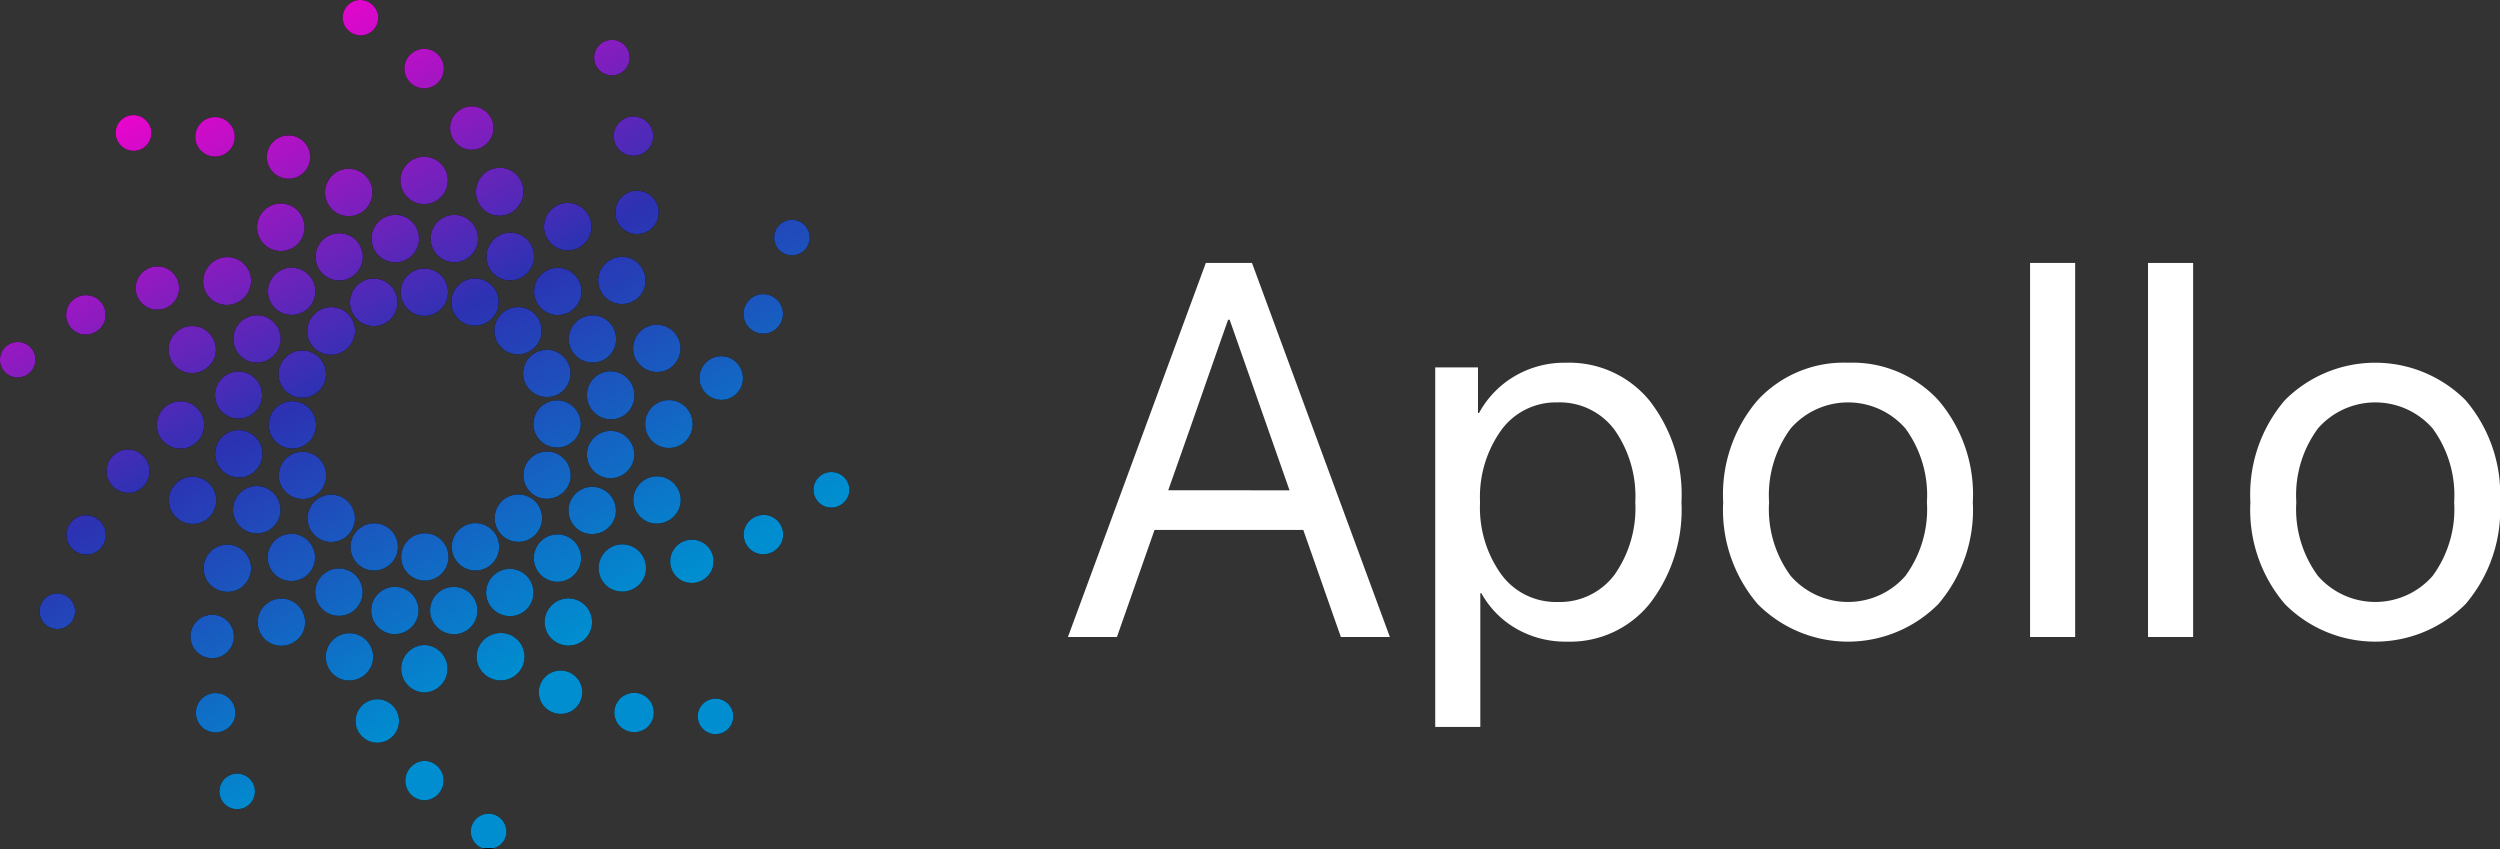 <svg xmlns="http://www.w3.org/2000/svg" xmlns:xlink="http://www.w3.org/1999/xlink" viewBox="0 0 94.189 31.998" aria-labelledby="apollo-logo"><rect x="0" y="0" width="94.189" height="31.998" fill="#333333" stroke="none"/><defs><style>.svg-apollo-logo-1{fill:url(#linear-gradient);}.svg-apollo-logo-2{fill:url(#linear-gradient-2);}.svg-apollo-logo-3{fill:url(#linear-gradient-3);}.svg-apollo-logo-4{fill:url(#linear-gradient-4);}.svg-apollo-logo-5{fill:url(#linear-gradient-5);}.svg-apollo-logo-6{fill:url(#linear-gradient-6);}.svg-apollo-logo-7{fill:url(#linear-gradient-7);}.svg-apollo-logo-8{fill:url(#linear-gradient-8);}.svg-apollo-logo-9{fill:url(#linear-gradient-9);}.svg-apollo-logo-10{fill:url(#linear-gradient-10);}.svg-apollo-logo-11{fill:url(#linear-gradient-11);}.svg-apollo-logo-12{fill:url(#linear-gradient-12);}.svg-apollo-logo-13{fill:url(#linear-gradient-13);}.svg-apollo-logo-14{fill:url(#linear-gradient-14);}.svg-apollo-logo-15{fill:url(#linear-gradient-15);}.svg-apollo-logo-16{fill:url(#linear-gradient-16);}.svg-apollo-logo-17{fill:url(#linear-gradient-17);}.svg-apollo-logo-18{fill:url(#linear-gradient-18);}.svg-apollo-logo-19{fill:url(#linear-gradient-19);}.svg-apollo-logo-20{fill:url(#linear-gradient-20);}.svg-apollo-logo-21{fill:url(#linear-gradient-21);}.svg-apollo-logo-22{fill:url(#linear-gradient-22);}.svg-apollo-logo-23{fill:url(#linear-gradient-23);}.svg-apollo-logo-24{fill:url(#linear-gradient-24);}.svg-apollo-logo-25{fill:url(#linear-gradient-25);}.svg-apollo-logo-26{fill:url(#linear-gradient-26);}.svg-apollo-logo-27{fill:url(#linear-gradient-27);}.svg-apollo-logo-28{fill:url(#linear-gradient-28);}.svg-apollo-logo-29{fill:url(#linear-gradient-29);}.svg-apollo-logo-30{fill:url(#linear-gradient-30);}.svg-apollo-logo-31{fill:url(#linear-gradient-31);}.svg-apollo-logo-32{fill:url(#linear-gradient-32);}.svg-apollo-logo-33{fill:url(#linear-gradient-33);}.svg-apollo-logo-34{fill:url(#linear-gradient-34);}.svg-apollo-logo-35{fill:url(#linear-gradient-35);}.svg-apollo-logo-36{fill:url(#linear-gradient-36);}.svg-apollo-logo-37{fill:url(#linear-gradient-37);}.svg-apollo-logo-38{fill:url(#linear-gradient-38);}.svg-apollo-logo-39{fill:url(#linear-gradient-39);}.svg-apollo-logo-40{fill:url(#linear-gradient-40);}.svg-apollo-logo-41{fill:url(#linear-gradient-41);}.svg-apollo-logo-42{fill:url(#linear-gradient-42);}.svg-apollo-logo-43{fill:url(#linear-gradient-43);}.svg-apollo-logo-44{fill:url(#linear-gradient-44);}.svg-apollo-logo-45{fill:url(#linear-gradient-45);}.svg-apollo-logo-46{fill:url(#linear-gradient-46);}.svg-apollo-logo-47{fill:url(#linear-gradient-47);}.svg-apollo-logo-48{fill:url(#linear-gradient-48);}.svg-apollo-logo-49{fill:url(#linear-gradient-49);}.svg-apollo-logo-50{fill:url(#linear-gradient-50);}.svg-apollo-logo-51{fill:url(#linear-gradient-51);}.svg-apollo-logo-52{fill:url(#linear-gradient-52);}.svg-apollo-logo-53{fill:url(#linear-gradient-53);}.svg-apollo-logo-54{fill:url(#linear-gradient-54);}.svg-apollo-logo-55{fill:url(#linear-gradient-55);}.svg-apollo-logo-56{fill:url(#linear-gradient-56);}.svg-apollo-logo-57{fill:url(#linear-gradient-57);}.svg-apollo-logo-58{fill:url(#linear-gradient-58);}.svg-apollo-logo-59{fill:url(#linear-gradient-59);}.svg-apollo-logo-60{fill:url(#linear-gradient-60);}.svg-apollo-logo-61{fill:url(#linear-gradient-61);}.svg-apollo-logo-62{fill:url(#linear-gradient-62);}.svg-apollo-logo-63{fill:url(#linear-gradient-63);}.svg-apollo-logo-64{fill:url(#linear-gradient-64);}.svg-apollo-logo-65{fill:url(#linear-gradient-65);}.svg-apollo-logo-66{fill:url(#linear-gradient-66);}.svg-apollo-logo-67{fill:url(#linear-gradient-67);}.svg-apollo-logo-68{fill:url(#linear-gradient-68);}.svg-apollo-logo-69{fill:url(#linear-gradient-69);}.svg-apollo-logo-70{fill:url(#linear-gradient-70);}.svg-apollo-logo-71{fill:url(#linear-gradient-71);}.svg-apollo-logo-72{fill:url(#linear-gradient-72);}.svg-apollo-logo-73{fill:url(#linear-gradient-73);}.svg-apollo-logo-74{fill:url(#linear-gradient-74);}.svg-apollo-logo-75{fill:url(#linear-gradient-75);}.svg-apollo-logo-76{fill:url(#linear-gradient-76);}.svg-apollo-logo-77{fill:url(#linear-gradient-77);}.svg-apollo-logo-78{fill:url(#linear-gradient-78);}.svg-apollo-logo-79{fill:url(#linear-gradient-79);}.svg-apollo-logo-80{fill:url(#linear-gradient-80);}.svg-apollo-logo-81{fill:url(#linear-gradient-81);}.svg-apollo-logo-82{fill:url(#linear-gradient-82);}.svg-apollo-logo-83{fill:url(#linear-gradient-83);}.svg-apollo-logo-84{fill:url(#linear-gradient-84);}.svg-apollo-logo-85{fill:url(#linear-gradient-85);}.svg-apollo-logo-86{fill:url(#linear-gradient-86);}.svg-apollo-logo-87{fill:url(#linear-gradient-87);}.svg-apollo-logo-88{fill:#fff;}</style><linearGradient id="linear-gradient" x1="12.31" y1="-1.579" x2="30.815" y2="31.152" gradientUnits="userSpaceOnUse"><stop offset="0" stop-color="#fe00cf"/><stop offset=".374" stop-color="#2c32b3"/><stop offset=".718" stop-color="#008ed0"/></linearGradient><linearGradient id="linear-gradient-2" x1="18.849" y1="-5.263" x2="37.326" y2="27.418" gradientTransform="translate(14.5 -19.346) rotate(62.942)" xlink:href="#linear-gradient"/><linearGradient id="linear-gradient-3" x1="3.972" y1="3.137" x2="22.465" y2="35.848" xlink:href="#linear-gradient"/><linearGradient id="linear-gradient-4" x1="21.079" y1="-6.537" x2="39.584" y2="26.194" xlink:href="#linear-gradient"/><linearGradient id="linear-gradient-5" x1="-2.981" y1="7.1" x2="15.442" y2="39.687" xlink:href="#linear-gradient"/><linearGradient id="linear-gradient-6" x1="-5.925" y1="8.73" x2="12.58" y2="41.462" xlink:href="#linear-gradient"/><linearGradient id="linear-gradient-7" x1="-3.679" y1="7.505" x2="14.797" y2="40.185" gradientTransform="translate(31.404 8.275) rotate(62.888)" xlink:href="#linear-gradient"/><linearGradient id="linear-gradient-8" x1="2.83" y1="3.78" x2="21.336" y2="36.511" xlink:href="#linear-gradient"/><linearGradient id="linear-gradient-9" x1="-.315" y1="5.587" x2="18.118" y2="38.191" xlink:href="#linear-gradient"/><linearGradient id="linear-gradient-10" x1="-3.872" y1="7.569" x2="14.633" y2="40.301" xlink:href="#linear-gradient"/><linearGradient id="linear-gradient-11" x1="-3.017" y1="7.152" x2="15.439" y2="39.797" xlink:href="#linear-gradient"/><linearGradient id="linear-gradient-12" x1="1.804" y1="4.3" x2="20.345" y2="37.095" xlink:href="#linear-gradient"/><linearGradient id="linear-gradient-13" x1="8.008" y1=".852" x2="26.513" y2="33.584" xlink:href="#linear-gradient"/><linearGradient id="linear-gradient-14" x1="2.167" y1="4.202" x2="20.573" y2="36.758" xlink:href="#linear-gradient"/><linearGradient id="linear-gradient-15" x1="16.787" y1="-4.111" x2="35.292" y2="28.621" xlink:href="#linear-gradient"/><linearGradient id="linear-gradient-16" x1="-1.64" y1="6.307" x2="16.865" y2="39.039" xlink:href="#linear-gradient"/><linearGradient id="linear-gradient-17" x1="-1.912" y1="6.461" x2="16.593" y2="39.192" xlink:href="#linear-gradient"/><linearGradient id="linear-gradient-18" x1="7.134" y1="1.347" x2="25.639" y2="34.078" xlink:href="#linear-gradient"/><linearGradient id="linear-gradient-19" x1="1.481" y1="4.641" x2="19.923" y2="37.261" xlink:href="#linear-gradient"/><linearGradient id="linear-gradient-20" x1="18.196" y1="-4.776" x2="36.62" y2="27.812" xlink:href="#linear-gradient"/><linearGradient id="linear-gradient-21" x1="11.18" y1="-.913" x2="29.671" y2="31.793" gradientTransform="translate(26.986 -11.156) rotate(45.006)" xlink:href="#linear-gradient"/><linearGradient id="linear-gradient-22" x1="15.574" y1="-3.186" x2="33.936" y2="29.293" xlink:href="#linear-gradient"/><linearGradient id="linear-gradient-23" x1="8.916" y1=".364" x2="27.408" y2="33.072" xlink:href="#linear-gradient"/><linearGradient id="linear-gradient-24" x1="13.029" y1="-1.91" x2="31.487" y2="30.737" xlink:href="#linear-gradient"/><linearGradient id="linear-gradient-25" x1="13.307" y1="-2.143" x2="31.812" y2="30.588" xlink:href="#linear-gradient"/><linearGradient id="linear-gradient-26" x1="18.203" y1="-4.886" x2="36.671" y2="27.779" xlink:href="#linear-gradient"/><linearGradient id="linear-gradient-27" x1="6.235" y1="1.855" x2="24.74" y2="34.587" xlink:href="#linear-gradient"/><linearGradient id="linear-gradient-28" x1="19.028" y1="-5.377" x2="37.533" y2="27.354" xlink:href="#linear-gradient"/><linearGradient id="linear-gradient-29" x1="13.717" y1="-2.348" x2="32.164" y2="30.28" xlink:href="#linear-gradient"/><linearGradient id="linear-gradient-30" x1="17.068" y1="-4.255" x2="35.555" y2="28.445" xlink:href="#linear-gradient"/><linearGradient id="linear-gradient-31" x1="11.501" y1="-1.122" x2="30.006" y2="31.61" gradientTransform="translate(.017 -.039) rotate(.141)" xlink:href="#linear-gradient"/><linearGradient id="linear-gradient-32" x1="13.481" y1="-2.209" x2="31.934" y2="30.43" xlink:href="#linear-gradient"/><linearGradient id="linear-gradient-33" x1="9.153" y1=".205" x2="27.658" y2="32.937" xlink:href="#linear-gradient"/><linearGradient id="linear-gradient-34" x1="14.854" y1="-3.018" x2="33.359" y2="29.714" xlink:href="#linear-gradient"/><linearGradient id="linear-gradient-35" x1="6.651" y1="1.62" x2="25.156" y2="34.352" xlink:href="#linear-gradient"/><linearGradient id="linear-gradient-36" x1="15.533" y1="-3.397" x2="34.033" y2="29.325" xlink:href="#linear-gradient"/><linearGradient id="linear-gradient-37" x1="4.248" y1="3" x2="22.709" y2="35.654" xlink:href="#linear-gradient"/><linearGradient id="linear-gradient-38" x1="15.432" y1="-3.345" x2="33.938" y2="29.387" xlink:href="#linear-gradient"/><linearGradient id="linear-gradient-39" x1="2.169" y1="4.195" x2="20.605" y2="36.803" xlink:href="#linear-gradient"/><linearGradient id="linear-gradient-40" x1="14.576" y1="-2.815" x2="33.046" y2="29.854" xlink:href="#linear-gradient"/><linearGradient id="linear-gradient-41" x1=".598" y1="5.042" x2="19.104" y2="37.773" gradientTransform="translate(.028 -.012) rotate(.1)" xlink:href="#linear-gradient"/><linearGradient id="linear-gradient-42" x1="13.035" y1="-1.888" x2="31.469" y2="30.718" xlink:href="#linear-gradient"/><linearGradient id="linear-gradient-43" x1="-.275" y1="5.536" x2="18.23" y2="38.267" xlink:href="#linear-gradient"/><linearGradient id="linear-gradient-44" x1="10.929" y1="-.737" x2="29.393" y2="31.923" xlink:href="#linear-gradient"/><linearGradient id="linear-gradient-45" x1="-.378" y1="5.598" x2="18.123" y2="38.322" xlink:href="#linear-gradient"/><linearGradient id="linear-gradient-46" x1="8.492" y1=".586" x2="26.993" y2="33.31" xlink:href="#linear-gradient"/><linearGradient id="linear-gradient-47" x1=".317" y1="5.255" x2="18.778" y2="37.91" xlink:href="#linear-gradient"/><linearGradient id="linear-gradient-48" x1="5.987" y1="1.995" x2="24.492" y2="34.727" xlink:href="#linear-gradient"/><linearGradient id="linear-gradient-49" x1="1.719" y1="4.506" x2="20.154" y2="37.113" xlink:href="#linear-gradient"/><linearGradient id="linear-gradient-50" x1="3.595" y1="3.253" x2="22.163" y2="36.096" xlink:href="#linear-gradient"/><linearGradient id="linear-gradient-51" x1="11.405" y1="-1.104" x2="29.957" y2="31.709" xlink:href="#linear-gradient"/><linearGradient id="linear-gradient-52" x1="9.737" y1="-.125" x2="28.242" y2="32.607" xlink:href="#linear-gradient"/><linearGradient id="linear-gradient-53" x1="7.845" y1=".945" x2="26.35" y2="33.676" xlink:href="#linear-gradient"/><linearGradient id="linear-gradient-54" x1="12.739" y1="-1.785" x2="31.196" y2="30.861" xlink:href="#linear-gradient"/><linearGradient id="linear-gradient-55" x1="5.931" y1="2.035" x2="24.422" y2="34.741" xlink:href="#linear-gradient"/><linearGradient id="linear-gradient-56" x1="13.496" y1="-2.29" x2="32.041" y2="30.512" xlink:href="#linear-gradient"/><linearGradient id="linear-gradient-57" x1="4.183" y1="3.045" x2="22.642" y2="35.694" xlink:href="#linear-gradient"/><linearGradient id="linear-gradient-58" x1="13.746" y1="-2.392" x2="32.251" y2="30.34" xlink:href="#linear-gradient"/><linearGradient id="linear-gradient-59" x1="3.353" y1="3.483" x2="8.164" y2="11.993" xlink:href="#linear-gradient"/><linearGradient id="linear-gradient-60" x1="2.745" y1="3.828" x2="21.25" y2="36.56" xlink:href="#linear-gradient"/><linearGradient id="linear-gradient-61" x1="13.359" y1="-2.173" x2="31.864" y2="30.559" xlink:href="#linear-gradient"/><linearGradient id="linear-gradient-62" x1="1.796" y1="4.364" x2="20.301" y2="37.096" xlink:href="#linear-gradient"/><linearGradient id="linear-gradient-63" x1="12.435" y1="-1.569" x2="30.876" y2="31.05" xlink:href="#linear-gradient"/><linearGradient id="linear-gradient-64" x1="1.406" y1="4.585" x2="19.911" y2="37.317" xlink:href="#linear-gradient"/><linearGradient id="linear-gradient-65" x1="11" y1="-.774" x2="29.458" y2="31.874" xlink:href="#linear-gradient"/><linearGradient id="linear-gradient-66" x1="1.632" y1="4.474" x2="20.122" y2="37.179" xlink:href="#linear-gradient"/><linearGradient id="linear-gradient-67" x1="9.213" y1=".171" x2="27.718" y2="32.903" xlink:href="#linear-gradient"/><linearGradient id="linear-gradient-68" x1="2.423" y1="4.01" x2="20.928" y2="36.742" xlink:href="#linear-gradient"/><linearGradient id="linear-gradient-69" x1="7.295" y1="1.256" x2="25.8" y2="33.987" xlink:href="#linear-gradient"/><linearGradient id="linear-gradient-70" x1="3.757" y1="3.332" x2="22.206" y2="35.964" xlink:href="#linear-gradient"/><linearGradient id="linear-gradient-71" x1="5.405" y1="2.324" x2="23.91" y2="35.056" xlink:href="#linear-gradient"/><linearGradient id="linear-gradient-72" x1="9.682" y1="-.15" x2="28.254" y2="32.699" xlink:href="#linear-gradient"/><linearGradient id="linear-gradient-73" x1="11.01" y1="-.792" x2="29.451" y2="31.826" xlink:href="#linear-gradient"/><linearGradient id="linear-gradient-74" x1="8.092" y1=".805" x2="26.597" y2="33.537" xlink:href="#linear-gradient"/><linearGradient id="linear-gradient-75" x1="11.761" y1="-1.254" x2="30.25" y2="31.449" gradientTransform="translate(14.608 -10.167) rotate(45.205)" xlink:href="#linear-gradient"/><linearGradient id="linear-gradient-76" x1="6.41" y1="1.768" x2="24.898" y2="34.47" xlink:href="#linear-gradient"/><linearGradient id="linear-gradient-77" x1="11.887" y1="-1.341" x2="30.393" y2="31.391" xlink:href="#linear-gradient"/><linearGradient id="linear-gradient-78" x1="4.916" y1="2.651" x2="23.355" y2="35.266" xlink:href="#linear-gradient"/><linearGradient id="linear-gradient-79" x1="11.416" y1="-.935" x2="29.801" y2="31.584" xlink:href="#linear-gradient"/><linearGradient id="linear-gradient-80" x1="3.793" y1="3.236" x2="22.298" y2="35.967" gradientTransform="translate(.043 -.029) rotate(.153)" xlink:href="#linear-gradient"/><linearGradient id="linear-gradient-81" x1="10.286" y1="-.354" x2="28.726" y2="32.262" xlink:href="#linear-gradient"/><linearGradient id="linear-gradient-82" x1="3.266" y1="3.534" x2="21.771" y2="36.265" xlink:href="#linear-gradient"/><linearGradient id="linear-gradient-83" x1="8.74" y1=".439" x2="27.245" y2="33.17" xlink:href="#linear-gradient"/><linearGradient id="linear-gradient-84" x1="3.396" y1="3.46" x2="21.901" y2="36.192" xlink:href="#linear-gradient"/><linearGradient id="linear-gradient-85" x1="7.052" y1="1.393" x2="25.557" y2="34.125" xlink:href="#linear-gradient"/><linearGradient id="linear-gradient-86" x1="4.193" y1="3.088" x2="22.633" y2="35.703" xlink:href="#linear-gradient"/><linearGradient id="linear-gradient-87" x1="5.444" y1="2.3" x2="23.949" y2="35.032" xlink:href="#linear-gradient"/></defs><title id="apollo-logo">Apollo</title><g id="dots"><path d="M18.405 32a.406.406 0 0 0 .205-.046h-.444a.655.655 0 0 0 .238.046zM13.039.276a.66.66 0 0 0-.119.497.68.68 0 0 0 .759.557.672.672 0 0 0 .564-.766.688.688 0 0 0-.767-.556.666.666 0 0 0-.436.268z" transform="translate(0 -.002)"/><path class="svg-apollo-logo-1" d="M13.039.276a.66.66 0 0 0-.119.497.68.68 0 0 0 .759.557.672.672 0 0 0 .564-.766.688.688 0 0 0-.767-.556.666.666 0 0 0-.436.268z" transform="translate(0 -.002)"/><circle cx="23.053" cy="2.172" r=".669" transform="translate(10.632 21.712) rotate(-62.942)"/><circle class="svg-apollo-logo-2" cx="23.053" cy="2.172" r=".669" transform="translate(10.632 21.712) rotate(-62.942)"/><path d="M5.033 5.685a.669.669 0 0 0 .473-1.143.669.669 0 1 0-.946.946.663.663 0 0 0 .473.196z" transform="translate(0 -.002)"/><path class="svg-apollo-logo-3" d="M5.033 5.685a.669.669 0 0 0 .473-1.143.669.669 0 1 0-.946.946.663.663 0 0 0 .473.196z" transform="translate(0 -.002)"/><path d="M30.042 8.315a.669.669 0 0 0-.802.94.669.669 0 1 0 1.192-.608.664.664 0 0 0-.39-.332z" transform="translate(0 -.002)"/><path class="svg-apollo-logo-4" d="M30.042 8.315a.669.669 0 0 0-.802.94.669.669 0 1 0 1.192-.608.664.664 0 0 0-.39-.332z" transform="translate(0 -.002)"/><path d="M.774 12.896a.667.667 0 0 0-.766.555.67.67 0 0 0 .555.766.683.683 0 0 0 .766-.557.669.669 0 0 0-.555-.765z" transform="translate(0 -.002)"/><path class="svg-apollo-logo-5" d="M.774 12.896a.667.667 0 0 0-.766.555.67.67 0 0 0 .555.766.683.683 0 0 0 .766-.557.669.669 0 0 0-.555-.765z" transform="translate(0 -.002)"/><path d="M2.367 22.395a.669.669 0 0 0-.805.939.669.669 0 1 0 1.193-.606.665.665 0 0 0-.389-.332z" transform="translate(0 -.002)"/><path class="svg-apollo-logo-6" d="M2.367 22.395a.669.669 0 0 0-.805.939.669.669 0 1 0 1.193-.606.665.665 0 0 0-.389-.332z" transform="translate(0 -.002)"/><circle cx="8.935" cy="29.818" r=".669" transform="translate(-21.678 24.181) rotate(-62.888)"/><circle class="svg-apollo-logo-7" cx="8.935" cy="29.818" r=".669" transform="translate(-21.678 24.181) rotate(-62.888)"/><path d="M19.068 31.227a.669.669 0 1 0-.901.727h.444a.641.641 0 0 0 .458-.727z" transform="translate(0 -.002)"/><path class="svg-apollo-logo-8" d="M19.068 31.227a.669.669 0 1 0-.901.727h.444a.641.641 0 0 0 .458-.727z" transform="translate(0 -.002)"/><path d="M3.007 12.574h.001a.758.758 0 0 0 .936-.479.744.744 0 0 0-1.047-.89.733.733 0 0 0-.368.433.744.744 0 0 0 .478.936z" transform="translate(0 -.002)"/><path class="svg-apollo-logo-9" d="M3.007 12.574h.001a.758.758 0 0 0 .936-.479.744.744 0 0 0-1.047-.89.733.733 0 0 0-.368.433.744.744 0 0 0 .478.936z" transform="translate(0 -.002)"/><path d="M3.944 19.904a.761.761 0 0 0-.931-.456.745.745 0 0 0-.475.938.758.758 0 0 0 .937.477.746.746 0 0 0 .477-.936z" transform="translate(0 -.002)"/><path class="svg-apollo-logo-10" d="M3.944 19.904a.761.761 0 0 0-.931-.456.745.745 0 0 0-.475.938.758.758 0 0 0 .937.477.746.746 0 0 0 .477-.936z" transform="translate(0 -.002)"/><path d="M8.56 26.255a.745.745 0 0 0-1.038.165.743.743 0 0 0 .165 1.038.758.758 0 0 0 1.038-.164.744.744 0 0 0-.164-1.039z" transform="translate(0 -.002)"/><path class="svg-apollo-logo-11" d="M8.56 26.255a.745.745 0 0 0-1.038.165.743.743 0 0 0 .165 1.038.758.758 0 0 0 1.038-.164.744.744 0 0 0-.164-1.039z" transform="translate(0 -.002)"/><path d="M16.008 28.667a.75.75 0 0 0-.525 1.27.735.735 0 0 0 .522.216h.002a.744.744 0 0 0 .001-1.486z" transform="translate(0 -.002)"/><path class="svg-apollo-logo-12" d="M16.008 28.667a.75.75 0 0 0-.525 1.27.735.735 0 0 0 .522.216h.002a.744.744 0 0 0 .001-1.486z" transform="translate(0 -.002)"/><path d="M10.873 6.737a.796.796 0 0 0 .37-.09.816.816 0 1 0-.37.09z" transform="translate(0 -.002)"/><path class="svg-apollo-logo-13" d="M10.873 6.737a.796.796 0 0 0 .37-.09.816.816 0 1 0-.37.09z" transform="translate(0 -.002)"/><path d="M5.202 10.484a.817.817 0 0 0 .356 1.099.828.828 0 0 0 1.099-.356.818.818 0 0 0-.354-1.1.831.831 0 0 0-1.101.356z" transform="translate(0 -.002)"/><path class="svg-apollo-logo-14" d="M5.202 10.484a.817.817 0 0 0 .356 1.099.828.828 0 0 0 1.099-.356.818.818 0 0 0-.354-1.1.831.831 0 0 0-1.101.356z" transform="translate(0 -.002)"/><path d="M27.976 14.089a.818.818 0 0 0-1.614.264l.003.005v.018l-.073.013.073-.011a.829.829 0 0 0 .933.681.818.818 0 0 0 .685-.923l-.003-.019a.137.137 0 0 1-.004-.03z" transform="translate(0 -.002)"/><path class="svg-apollo-logo-15" d="M27.976 14.089a.818.818 0 0 0-1.614.264l.003.005v.018l-.073.013.073-.011a.829.829 0 0 0 .933.681.818.818 0 0 0 .685-.923l-.003-.019a.137.137 0 0 1-.004-.03z" transform="translate(0 -.002)"/><path d="M4.704 16.947a.821.821 0 0 0-.681.935.831.831 0 0 0 .935.681.818.818 0 0 0-.253-1.616z" transform="translate(0 -.002)"/><path class="svg-apollo-logo-16" d="M4.704 16.947a.821.821 0 0 0-.681.935.831.831 0 0 0 .935.681.818.818 0 0 0-.253-1.616z" transform="translate(0 -.002)"/><path d="M7.995 24.799a.817.817 0 1 0-.001-1.635h-.001a.817.817 0 1 0 .001 1.635z" transform="translate(0 -.002)"/><path class="svg-apollo-logo-17" d="M7.995 24.799a.817.817 0 1 0-.001-1.635h-.001a.817.817 0 1 0 .001 1.635z" transform="translate(0 -.002)"/><path d="M20.749 25.355l-.042.021a.822.822 0 0 0-.318 1.077.831.831 0 0 0 1.1.36.818.818 0 0 0 .36-1.1.82.82 0 0 0-1.1-.358z" transform="translate(0 -.002)"/><path class="svg-apollo-logo-18" d="M20.749 25.355l-.042.021a.822.822 0 0 0-.318 1.077.831.831 0 0 0 1.1.36.818.818 0 0 0 .36-1.1.82.82 0 0 0-1.1-.358z" transform="translate(0 -.002)"/><path d="M14.345 26.358a.818.818 0 1 0 .677.936.816.816 0 0 0-.677-.936z" transform="translate(0 -.002)"/><path class="svg-apollo-logo-19" d="M14.345 26.358a.818.818 0 1 0 .677.936.816.816 0 0 0-.677-.936z" transform="translate(0 -.002)"/><path d="M31.437 17.797a.669.669 0 1 0-.211 1.321.686.686 0 0 0 .766-.554.671.671 0 0 0-.555-.767z" transform="translate(0 -.002)"/><path class="svg-apollo-logo-20" d="M31.437 17.797a.669.669 0 1 0-.211 1.321.686.686 0 0 0 .766-.554.671.671 0 0 0-.555-.767z" transform="translate(0 -.002)"/><circle cx="26.958" cy="26.993" r=".669" transform="translate(-11.191 26.97) rotate(-45.006)"/><circle class="svg-apollo-logo-21" cx="26.958" cy="26.993" r=".669" transform="translate(-11.191 26.97) rotate(-45.006)"/><path d="M28.993 19.436a.761.761 0 0 0-.938.479.743.743 0 0 0 .478.935.755.755 0 0 0 .936-.477.744.744 0 0 0-.477-.937z" transform="translate(0 -.002)"/><path class="svg-apollo-logo-22" d="M28.993 19.436a.761.761 0 0 0-.938.479.743.743 0 0 0 .478.935.755.755 0 0 0 .936-.477.744.744 0 0 0-.477-.937z" transform="translate(0 -.002)"/><path d="M24.005 26.114a.778.778 0 0 0-.553.133.743.743 0 0 0-.164 1.038.761.761 0 0 0 1.04.165.747.747 0 0 0 .162-1.039.738.738 0 0 0-.485-.297z" transform="translate(0 -.002)"/><path class="svg-apollo-logo-23" d="M24.005 26.114a.778.778 0 0 0-.553.133.743.743 0 0 0-.164 1.038.761.761 0 0 0 1.04.165.747.747 0 0 0 .162-1.039.738.738 0 0 0-.485-.297z" transform="translate(0 -.002)"/><path d="M26.794 21.525a.817.817 0 1 0-1.1.354.83.83 0 0 0 1.1-.354z" transform="translate(0 -.002)"/><path class="svg-apollo-logo-24" d="M26.794 21.525a.817.817 0 1 0-1.1.354.83.83 0 0 0 1.1-.354z" transform="translate(0 -.002)"/><path d="M15.981 3.33a.745.745 0 0 0 .742-.746.741.741 0 0 0-.741-.741h-.002a.743.743 0 1 0 .001 1.487z" transform="translate(0 -.002)"/><path class="svg-apollo-logo-25" d="M15.981 3.33a.745.745 0 0 0 .742-.746.741.741 0 0 0-.741-.741h-.002a.743.743 0 1 0 .001 1.487z" transform="translate(0 -.002)"/><path d="M23.43 5.735a.76.76 0 0 0 1.038-.166.743.743 0 1 0-1.038.166z" transform="translate(0 -.002)"/><path class="svg-apollo-logo-26" d="M23.43 5.735a.76.76 0 0 0 1.038-.166.743.743 0 1 0-1.038.166z" transform="translate(0 -.002)"/><path d="M8.103 5.9a.742.742 0 0 0 .599-1.18.743.743 0 1 0-1.202.876.739.739 0 0 0 .602.304z" transform="translate(0 -.002)"/><path class="svg-apollo-logo-27" d="M8.103 5.9a.742.742 0 0 0 .599-1.18.743.743 0 1 0-1.202.876.739.739 0 0 0 .602.304z" transform="translate(0 -.002)"/><path d="M28.049 12.059a.743.743 0 0 0 1.369.104.743.743 0 1 0-1.369-.105z" transform="translate(0 -.002)"/><path class="svg-apollo-logo-28" d="M28.049 12.059a.743.743 0 0 0 1.369.104.743.743 0 1 0-1.369-.105z" transform="translate(0 -.002)"/><path d="M17.648 5.637a.83.83 0 0 0 .935-.678.818.818 0 1 0-1.468.352.81.81 0 0 0 .534.326z" transform="translate(0 -.002)"/><path class="svg-apollo-logo-29" d="M17.648 5.637a.83.83 0 0 0 .935-.678.818.818 0 1 0-1.468.352.81.81 0 0 0 .534.326z" transform="translate(0 -.002)"/><path d="M24.548 7.399a.814.814 0 0 0-.548-.21h-.001a.818.818 0 0 0-.578 1.396.83.83 0 0 0 1.157 0 .818.818 0 0 0-.001-1.157z" transform="translate(0 -.002)"/><path class="svg-apollo-logo-30" d="M24.548 7.399a.814.814 0 0 0-.548-.21h-.001a.818.818 0 0 0-.578 1.396.83.83 0 0 0 1.157 0 .818.818 0 0 0-.001-1.157z" transform="translate(0 -.002)"/><circle cx="15.979" cy="6.8" r=".893" transform="translate(-.017 .038) rotate(-.141)"/><circle class="svg-apollo-logo-31" cx="15.979" cy="6.8" r=".893" transform="translate(-.017 .038) rotate(-.141)"/><path d="M17.974 6.968a.893.893 0 0 0 .575 1.122.904.904 0 0 0 1.122-.577.892.892 0 1 0-1.698-.545z" transform="translate(0 -.002)"/><path class="svg-apollo-logo-32" d="M17.974 6.968a.893.893 0 0 0 .575 1.122.904.904 0 0 0 1.122-.577.892.892 0 1 0-1.698-.545z" transform="translate(0 -.002)"/><path d="M13.139 8.146a.904.904 0 0 0 .276-.044.892.892 0 1 0-.276.044z" transform="translate(0 -.002)"/><path class="svg-apollo-logo-33" d="M13.139 8.146a.904.904 0 0 0 .276-.044.892.892 0 1 0-.276.044z" transform="translate(0 -.002)"/><path d="M21.389 9.434a.893.893 0 1 0-.522-.169.889.889 0 0 0 .522.169z" transform="translate(0 -.002)"/><path class="svg-apollo-logo-34" d="M21.389 9.434a.893.893 0 1 0-.522-.169.889.889 0 0 0 .522.169z" transform="translate(0 -.002)"/><path d="M10.579 9.459a.893.893 0 0 0 .526-.172v.001a.894.894 0 1 0-.526.171z" transform="translate(0 -.002)"/><path class="svg-apollo-logo-35" d="M10.579 9.459a.893.893 0 0 0 .526-.172v.001a.894.894 0 1 0-.526.171z" transform="translate(0 -.002)"/><path d="M23.956 11.29a.892.892 0 1 0-1.246-.193.907.907 0 0 0 1.246.193z" transform="translate(0 -.002)"/><path class="svg-apollo-logo-36" d="M23.956 11.29a.892.892 0 1 0-1.246-.193.907.907 0 0 0 1.246.193z" transform="translate(0 -.002)"/><path d="M7.825 10.082a.89.89 0 0 0 .199 1.246.912.912 0 0 0 1.246-.198.893.893 0 1 0-1.445-1.048z" transform="translate(0 -.002)"/><path class="svg-apollo-logo-37" d="M7.825 10.082a.89.89 0 0 0 .199 1.246.912.912 0 0 0 1.246-.198.893.893 0 1 0-1.445-1.048z" transform="translate(0 -.002)"/><path d="M23.898 13.407a.907.907 0 0 0 1.124.569.892.892 0 1 0-1.124-.569z" transform="translate(0 -.002)"/><path class="svg-apollo-logo-38" d="M23.898 13.407a.907.907 0 0 0 1.124.569.892.892 0 1 0-1.124-.569z" transform="translate(0 -.002)"/><path d="M6.395 12.897a.891.891 0 0 0 .575 1.122.91.91 0 0 0 1.123-.575.892.892 0 0 0-1.698-.547z" transform="translate(0 -.002)"/><path class="svg-apollo-logo-39" d="M6.395 12.897a.891.891 0 0 0 .575 1.122.91.91 0 0 0 1.123-.575.892.892 0 0 0-1.698-.547z" transform="translate(0 -.002)"/><path d="M24.308 15.973a.893.893 0 0 0 1.786.027v-.033a.893.893 0 0 0-1.786.006z" transform="translate(0 -.002)"/><path class="svg-apollo-logo-40" d="M24.308 15.973a.893.893 0 0 0 1.786.027v-.033a.893.893 0 0 0-1.786.006z" transform="translate(0 -.002)"/><circle cx="6.801" cy="16.013" r=".892" transform="translate(-.028 .01) rotate(-.1)"/><circle class="svg-apollo-logo-41" cx="6.801" cy="16.013" r=".892" transform="translate(-.028 .01) rotate(-.1)"/><path d="M25.602 19.117a.892.892 0 1 0-1.124.572.911.911 0 0 0 1.124-.572z" transform="translate(0 -.002)"/><path class="svg-apollo-logo-42" d="M25.602 19.117a.892.892 0 1 0-1.124.572.911.911 0 0 0 1.124-.572z" transform="translate(0 -.002)"/><path d="M7.53 19.702a.892.892 0 1 0-1.124-.571v-.002a.907.907 0 0 0 1.124.572z" transform="translate(0 -.002)"/><path class="svg-apollo-logo-43" d="M7.53 19.702a.892.892 0 1 0-1.124-.571v-.002a.907.907 0 0 0 1.124.572z" transform="translate(0 -.002)"/><path d="M24.167 21.929a.892.892 0 1 0-1.246.196.909.909 0 0 0 1.246-.196z" transform="translate(0 -.002)"/><path class="svg-apollo-logo-44" d="M24.167 21.929a.892.892 0 1 0-1.246.196.909.909 0 0 0 1.246-.196z" transform="translate(0 -.002)"/><path d="M7.843 21.941a.912.912 0 0 0 1.247.195.893.893 0 1 0-1.247-.195z" transform="translate(0 -.002)"/><path class="svg-apollo-logo-45" d="M7.843 21.941a.912.912 0 0 0 1.247.195.893.893 0 1 0-1.247-.195z" transform="translate(0 -.002)"/><path d="M20.888 22.719v-.002a.893.893 0 0 0-.196 1.247.912.912 0 0 0 1.247.196.892.892 0 0 0-1.051-1.442z" transform="translate(0 -.002)"/><path class="svg-apollo-logo-46" d="M20.888 22.719v-.002a.893.893 0 0 0-.196 1.247.912.912 0 0 0 1.247.196.892.892 0 0 0-1.051-1.442z" transform="translate(0 -.002)"/><path d="M11.126 22.724a.892.892 0 0 0-1.048 1.445.911.911 0 0 0 1.246-.198.892.892 0 0 0-.198-1.246z" transform="translate(0 -.002)"/><path class="svg-apollo-logo-47" d="M11.126 22.724a.892.892 0 0 0-1.048 1.445.911.911 0 0 0 1.246-.198.892.892 0 0 0-.198-1.246z" transform="translate(0 -.002)"/><path d="M18.574 23.9a.891.891 0 0 0-.572 1.124.909.909 0 0 0 1.124.572.892.892 0 1 0-.552-1.696z" transform="translate(0 -.002)"/><path class="svg-apollo-logo-48" d="M18.574 23.9a.891.891 0 0 0-.572 1.124.909.909 0 0 0 1.124.572.892.892 0 1 0-.552-1.696z" transform="translate(0 -.002)"/><path d="M14.015 25.027a.891.891 0 0 0-.574-1.123v-.001a.892.892 0 1 0-.55 1.698.911.911 0 0 0 1.124-.574z" transform="translate(0 -.002)"/><path class="svg-apollo-logo-49" d="M14.015 25.027a.891.891 0 0 0-.574-1.123v-.001a.892.892 0 1 0-.55 1.698.911.911 0 0 0 1.124-.574z" transform="translate(0 -.002)"/><path d="M16.008 24.304a.893.893 0 1 0 .001 1.786.894.894 0 0 0-.001-1.786z" transform="translate(0 -.002)"/><path class="svg-apollo-logo-50" d="M16.008 24.304a.893.893 0 1 0 .001 1.786.894.894 0 0 0-.001-1.786z" transform="translate(0 -.002)"/><path d="M17.111 9.884a.892.892 0 1 0-.139-.012v.001a.89.89 0 0 0 .139.011z" transform="translate(0 -.002)"/><path class="svg-apollo-logo-51" d="M17.111 9.884a.892.892 0 1 0-.139-.012v.001a.89.89 0 0 0 .139.011z" transform="translate(0 -.002)"/><path d="M14.892 9.886a.879.879 0 0 0 .14-.011.894.894 0 1 0-.14.011z" transform="translate(0 -.002)"/><path class="svg-apollo-logo-52" d="M14.892 9.886a.879.879 0 0 0 .14-.011.894.894 0 1 0-.14.011z" transform="translate(0 -.002)"/><path d="M12.783 10.569a.875.875 0 0 0 .403-.098.889.889 0 1 0-.403.098z" transform="translate(0 -.002)"/><path class="svg-apollo-logo-53" d="M12.783 10.569a.875.875 0 0 0 .403-.098.889.889 0 1 0-.403.098z" transform="translate(0 -.002)"/><path d="M18.426 9.273a.892.892 0 0 0 .389 1.2.903.903 0 0 0 1.2-.39.892.892 0 1 0-1.589-.81z" transform="translate(0 -.002)"/><path class="svg-apollo-logo-54" d="M18.426 9.273a.892.892 0 0 0 .389 1.2.903.903 0 0 0 1.2-.39.892.892 0 1 0-1.589-.81z" transform="translate(0 -.002)"/><path d="M10.357 10.349a.894.894 0 0 0 0 1.262.908.908 0 0 0 1.262 0 .892.892 0 0 0-1.262-1.262z" transform="translate(0 -.002)"/><path class="svg-apollo-logo-55" d="M10.357 10.349a.894.894 0 0 0 0 1.262.908.908 0 0 0 1.262 0 .892.892 0 0 0-1.262-1.262z" transform="translate(0 -.002)"/><path d="M21.015 11.873a.891.891 0 1 0-.63-.26.894.894 0 0 0 .63.26z" transform="translate(0 -.002)"/><path class="svg-apollo-logo-56" d="M21.015 11.873a.891.891 0 1 0-.63-.26.894.894 0 0 0 .63.26z" transform="translate(0 -.002)"/><path d="M10.478 13.18a.892.892 0 1 0-1.201.388.906.906 0 0 0 1.201-.388z" transform="translate(0 -.002)"/><path class="svg-apollo-logo-57" d="M10.478 13.18a.892.892 0 1 0-1.201.388.906.906 0 0 0 1.201-.388z" transform="translate(0 -.002)"/><path d="M22.727 13.568a.892.892 0 1 0-1.201-.388.907.907 0 0 0 1.201.388z" transform="translate(0 -.002)"/><path class="svg-apollo-logo-58" d="M22.727 13.568a.892.892 0 1 0-1.201-.388.907.907 0 0 0 1.201.388z" transform="translate(0 -.002)"/><path d="M9.875 15.02v.001-.001z"/><path class="svg-apollo-logo-59" d="M9.875 15.02v.001-.001z"/><path d="M8.995 15.773a.886.886 0 1 0-.141-.01.91.91 0 0 0 .141.01z" transform="translate(0 -.002)"/><path class="svg-apollo-logo-60" d="M8.995 15.773a.886.886 0 1 0-.141-.01.91.91 0 0 0 .141.01z" transform="translate(0 -.002)"/><path d="M23.889 14.76l-.003-.018a.892.892 0 1 0-1.762.281l.003.01.001.015a.91.91 0 0 0 1.019.745.893.893 0 0 0 .745-1.018z" transform="translate(0 -.002)"/><path class="svg-apollo-logo-61" d="M23.889 14.76l-.003-.018a.892.892 0 1 0-1.762.281l.003.01.001.015a.91.91 0 0 0 1.019.745.893.893 0 0 0 .745-1.018z" transform="translate(0 -.002)"/><path d="M9.134 17.981a.892.892 0 1 0-1.02-.743.907.907 0 0 0 1.02.743z" transform="translate(0 -.002)"/><path class="svg-apollo-logo-62" d="M9.134 17.981a.892.892 0 1 0-1.02-.743.907.907 0 0 0 1.02.743z" transform="translate(0 -.002)"/><path d="M23.147 16.247a.892.892 0 0 0-.284 1.762.906.906 0 0 0 1.023-.739.893.893 0 0 0-.739-1.023z" transform="translate(0 -.002)"/><path class="svg-apollo-logo-63" d="M23.147 16.247a.892.892 0 0 0-.284 1.762.906.906 0 0 0 1.023-.739.893.893 0 0 0-.739-1.023z" transform="translate(0 -.002)"/><path d="M10.47 18.807a.892.892 0 1 0-1.591.807.908.908 0 0 0 1.2.391.891.891 0 0 0 .391-1.198z" transform="translate(0 -.002)"/><path class="svg-apollo-logo-64" d="M10.47 18.807a.892.892 0 1 0-1.591.807.908.908 0 0 0 1.2.391.891.891 0 0 0 .391-1.198z" transform="translate(0 -.002)"/><path d="M23.106 19.643a.892.892 0 1 0-1.201.387.907.907 0 0 0 1.201-.387z" transform="translate(0 -.002)"/><path class="svg-apollo-logo-65" d="M23.106 19.643a.892.892 0 1 0-1.201.387.907.907 0 0 0 1.201-.387z" transform="translate(0 -.002)"/><path d="M10.347 20.374a.89.89 0 0 0 0 1.261.904.904 0 0 0 1.261.001.892.892 0 1 0-1.261-1.262z" transform="translate(0 -.002)"/><path class="svg-apollo-logo-66" d="M10.347 20.374a.89.89 0 0 0 0 1.261.904.904 0 0 0 1.261.001.892.892 0 1 0-1.261-1.262z" transform="translate(0 -.002)"/><path d="M21.003 21.919a.891.891 0 1 0-.632-.262.889.889 0 0 0 .632.262z" transform="translate(0 -.002)"/><path class="svg-apollo-logo-67" d="M21.003 21.919a.891.891 0 1 0-.632-.262.889.889 0 0 0 .632.262z" transform="translate(0 -.002)"/><path d="M12.768 23.204a.892.892 0 1 0-.406-.098.894.894 0 0 0 .406.098z" transform="translate(0 -.002)"/><path class="svg-apollo-logo-68" d="M12.768 23.204a.892.892 0 1 0-.406-.098.894.894 0 0 0 .406.098z" transform="translate(0 -.002)"/><path d="M18.805 21.531a.892.892 0 0 0-.393 1.2.906.906 0 0 0 1.198.392.892.892 0 0 0-.806-1.592z" transform="translate(0 -.002)"/><path class="svg-apollo-logo-69" d="M18.805 21.531a.892.892 0 0 0-.393 1.2.906.906 0 0 0 1.198.392.892.892 0 0 0-.806-1.592z" transform="translate(0 -.002)"/><path d="M14.737 23.884a.907.907 0 0 0 1.021-.74.892.892 0 1 0-1.021.74z" transform="translate(0 -.002)"/><path class="svg-apollo-logo-70" d="M14.737 23.884a.907.907 0 0 0 1.021-.74.892.892 0 1 0-1.021.74z" transform="translate(0 -.002)"/><path d="M16.958 22.124a.893.893 0 0 0-.743 1.02.906.906 0 0 0 1.018.743.892.892 0 0 0-.275-1.763z" transform="translate(0 -.002)"/><path class="svg-apollo-logo-71" d="M16.958 22.124a.893.893 0 0 0-.743 1.02.906.906 0 0 0 1.018.743.892.892 0 0 0-.275-1.763z" transform="translate(0 -.002)"/><path d="M15.986 11.904h.003a.892.892 0 1 0-.003 0z" transform="translate(0 -.002)"/><path class="svg-apollo-logo-72" d="M15.986 11.904h.003a.892.892 0 1 0-.003 0z" transform="translate(0 -.002)"/><path d="M17.556 12.21a.91.91 0 0 0 1.164-.486.892.892 0 1 0-1.164.486z" transform="translate(0 -.002)"/><path class="svg-apollo-logo-73" d="M17.556 12.21a.91.91 0 0 0 1.164-.486.892.892 0 1 0-1.164.486z" transform="translate(0 -.002)"/><path d="M14.08 12.288a.878.878 0 0 0 .344-.068.895.895 0 1 0-.344.068z" transform="translate(0 -.002)"/><path class="svg-apollo-logo-74" d="M14.08 12.288a.878.878 0 0 0 .344-.068.895.895 0 1 0-.344.068z" transform="translate(0 -.002)"/><circle cx="19.515" cy="12.461" r=".891" transform="translate(-3.077 17.528) rotate(-45.205)"/><circle class="svg-apollo-logo-75" cx="19.515" cy="12.461" r=".891" transform="translate(-3.077 17.528) rotate(-45.205)"/><path d="M11.838 13.114a.903.903 0 0 0 1.261-.003.892.892 0 1 0-1.265-1.257v-.001a.893.893 0 0 0 .004 1.262z" transform="translate(0 -.002)"/><path class="svg-apollo-logo-76" d="M11.838 13.114a.903.903 0 0 0 1.261-.003.892.892 0 1 0-1.265-1.257v-.001a.893.893 0 0 0 .004 1.262z" transform="translate(0 -.002)"/><path d="M19.778 14.418a.908.908 0 0 0 1.169.477.892.892 0 1 0-1.169-.477z" transform="translate(0 -.002)"/><path class="svg-apollo-logo-77" d="M19.778 14.418a.908.908 0 0 0 1.169.477.892.892 0 1 0-1.169-.477z" transform="translate(0 -.002)"/><path d="M10.564 13.761a.891.891 0 0 0 .485 1.164.907.907 0 0 0 1.166-.485.892.892 0 0 0-1.65-.679z" transform="translate(0 -.002)"/><path class="svg-apollo-logo-78" d="M10.564 13.761a.891.891 0 0 0 .485 1.164.907.907 0 0 0 1.166-.485.892.892 0 0 0-1.65-.679z" transform="translate(0 -.002)"/><path d="M21.881 15.999h-.001v-.025a.892.892 0 0 0-1.784.008v.018a.893.893 0 0 0 1.785 0z" transform="translate(0 -.002)"/><path class="svg-apollo-logo-79" d="M21.881 15.999h-.001v-.025a.892.892 0 0 0-1.784.008v.018a.893.893 0 0 0 1.785 0z" transform="translate(0 -.002)"/><circle cx="11.015" cy="16.008" r=".892" transform="translate(-.043 .028) rotate(-.153)"/><circle class="svg-apollo-logo-80" cx="11.015" cy="16.008" r=".892" transform="translate(-.043 .028) rotate(-.153)"/><path d="M21.433 18.247a.891.891 0 1 0-1.164.483.906.906 0 0 0 1.164-.483z" transform="translate(0 -.002)"/><path class="svg-apollo-logo-81" d="M21.433 18.247a.891.891 0 1 0-1.164.483.906.906 0 0 0 1.164-.483z" transform="translate(0 -.002)"/><path d="M10.573 18.258a.908.908 0 0 0 1.167.481.892.892 0 1 0-1.167-.48z" transform="translate(0 -.002)"/><path class="svg-apollo-logo-82" d="M10.573 18.258a.908.908 0 0 0 1.167.481.892.892 0 1 0-1.167-.48z" transform="translate(0 -.002)"/><path d="M19.529 20.415a.892.892 0 1 0-.63-.262.894.894 0 0 0 .63.262z" transform="translate(0 -.002)"/><path class="svg-apollo-logo-83" d="M19.529 20.415a.892.892 0 1 0-.63-.262.894.894 0 0 0 .63.262z" transform="translate(0 -.002)"/><path d="M12.48 20.422a.892.892 0 1 0-.629-.26.886.886 0 0 0 .629.26z" transform="translate(0 -.002)"/><path class="svg-apollo-logo-84" d="M12.48 20.422a.892.892 0 1 0-.629-.26.886.886 0 0 0 .629.26z" transform="translate(0 -.002)"/><path d="M17.914 21.496a.892.892 0 1 0-.825-.55.889.889 0 0 0 .825.55z" transform="translate(0 -.002)"/><path class="svg-apollo-logo-85" d="M17.914 21.496a.892.892 0 1 0-.825-.55.889.889 0 0 0 .825.55z" transform="translate(0 -.002)"/><path d="M13.757 21.433a.908.908 0 0 0 1.166-.483.892.892 0 1 0-1.166.483z" transform="translate(0 -.002)"/><path class="svg-apollo-logo-86" d="M13.757 21.433a.908.908 0 0 0 1.166-.483.892.892 0 1 0-1.166.483z" transform="translate(0 -.002)"/><circle cx="16.006" cy="20.983" r=".892"/><circle class="svg-apollo-logo-87" cx="16.006" cy="20.983" r=".892"/></g><g id="apollo_wordmark"><path class="svg-apollo-logo-88" d="M80.928 9.907h1.699v14.092h-1.699z"/><path class="svg-apollo-logo-88" d="M69.629 13.668a4.414 4.414 0 0 0-3.408 1.411 5.455 5.455 0 0 0-1.299 3.843 5.459 5.459 0 0 0 1.299 3.838 4.798 4.798 0 0 0 6.807 0 5.459 5.459 0 0 0 1.299-3.838 5.455 5.455 0 0 0-1.299-3.843 4.403 4.403 0 0 0-3.398-1.411zm2.158 8.032a2.869 2.869 0 0 1-4.321 0 4.233 4.233 0 0 1-.815-2.778 4.233 4.233 0 0 1 .815-2.778 2.869 2.869 0 0 1 4.321 0 4.251 4.251 0 0 1 .811 2.778 4.251 4.251 0 0 1-.811 2.778z" transform="translate(0 -.002)"/><path class="svg-apollo-logo-88" d="M76.484 9.907h1.699v14.092h-1.699zM45.43 9.907l-5.195 14.092h1.846l1.416-4.033h5.605l.215.61.493 1.406.493 1.406.215.61h1.846l-5.195-14.092zm-1.416 8.564l.229-.649.566-1.606.669-1.914.562-1.606.229-.649h.059l2.256 6.426z"/><path class="svg-apollo-logo-88" d="M59.004 13.668a3.704 3.704 0 0 0-1.958.518 3.605 3.605 0 0 0-1.323 1.377h-.039v-1.719h-1.611v13.545h1.699v-5.039h.039a3.483 3.483 0 0 0 1.299 1.328 3.718 3.718 0 0 0 1.934.498 3.854 3.854 0 0 0 3.115-1.436 5.788 5.788 0 0 0 1.191-3.818 5.753 5.753 0 0 0-1.201-3.823 3.908 3.908 0 0 0-3.145-1.431zm1.816 7.998a2.578 2.578 0 0 1-2.148 1.016 2.546 2.546 0 0 1-2.104-1.03 4.308 4.308 0 0 1-.806-2.729 4.313 4.313 0 0 1 .806-2.725 2.542 2.542 0 0 1 2.104-1.035 2.573 2.573 0 0 1 2.148 1.021 4.356 4.356 0 0 1 .791 2.739 4.352 4.352 0 0 1-.791 2.744zM92.891 15.079a4.81 4.81 0 0 0-6.807 0 5.455 5.455 0 0 0-1.299 3.843 5.459 5.459 0 0 0 1.299 3.838 4.798 4.798 0 0 0 6.807 0 5.459 5.459 0 0 0 1.299-3.838 5.455 5.455 0 0 0-1.299-3.843zm-1.24 6.621a2.869 2.869 0 0 1-4.321 0 4.233 4.233 0 0 1-.815-2.778 4.233 4.233 0 0 1 .815-2.778 2.869 2.869 0 0 1 4.321 0 4.251 4.251 0 0 1 .811 2.778 4.251 4.251 0 0 1-.811 2.778z" transform="translate(0 -.002)"/></g></svg>